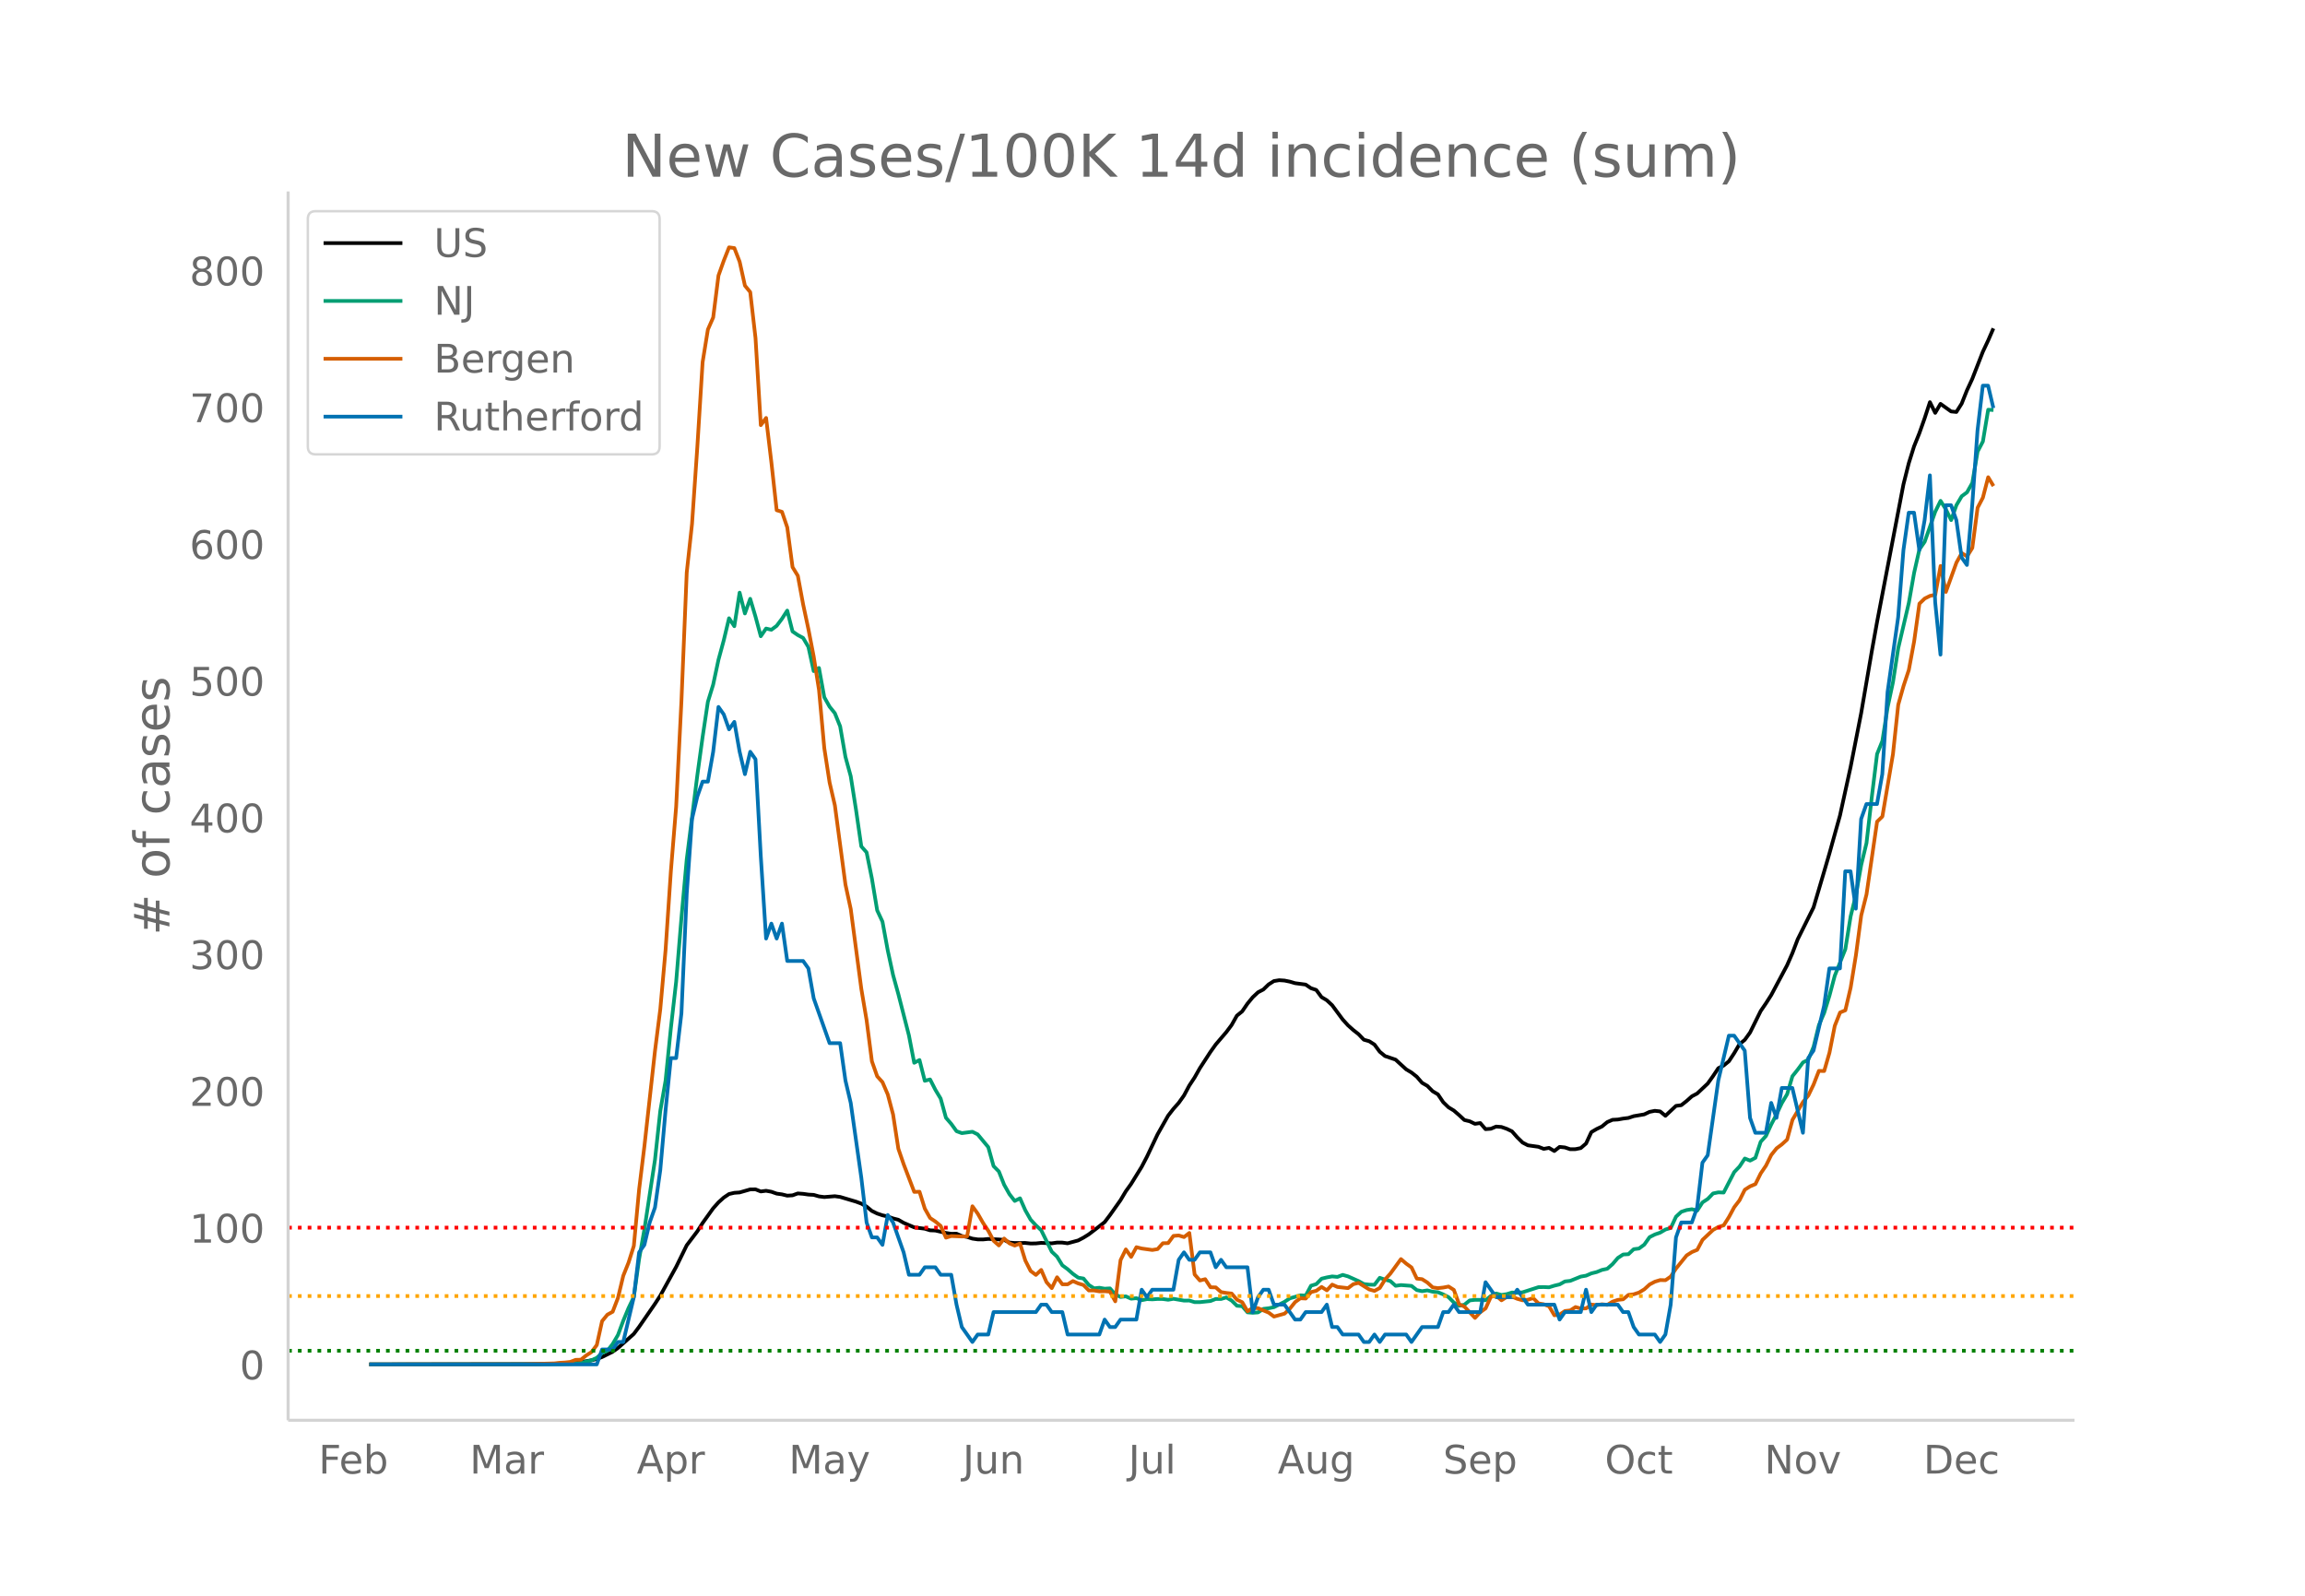 <svg height="864" viewBox="0 0 936 648" width="1248" xmlns="http://www.w3.org/2000/svg" xmlns:xlink="http://www.w3.org/1999/xlink"><defs><style>*{stroke-linecap:butt;stroke-linejoin:round}</style></defs><g id="figure_1"><path d="M0 648h936V0H0z" fill="#fff" id="patch_1"/><g id="axes_1"><path d="M117 576.72h725.4V77.76H117z" fill="none" id="patch_2"/><path clip-path="url(#pdd024587b2)" d="M149.973 554.04l68.738-.107 8.592-.24 6.444-.45 4.296-.502 2.148-.372 2.148-.546 2.148-.78 4.297-2.143 2.148-1.516 6.444-5.727 2.148-2.875 6.444-9.335 2.148-3.318 6.444-11.68 4.296-8.763 4.296-5.663 2.149-3.376 4.296-5.986 2.148-2.41 2.148-1.946 2.148-1.448 2.148-.495 2.148-.151 4.296-1.231 2.148-.024 2.148.855 2.148-.274 2.148.39 2.148.759 2.148.301 2.149.528 2.148-.133 2.148-.769 2.148.16 2.148.305 2.148.12 2.148.614 2.148.271 4.296-.343 2.148.295 6.444 1.911 2.148.803 2.148 1.203 2.148 1.772 2.149 1.044 2.148.727 2.148.476 2.148.778 2.148.55 2.148 1.25 4.296 1.833 4.296.556 2.148.657 2.148.082 4.296.982 2.148.343 2.148-.04 2.148.945 2.149.375 2.148.686 2.148.31 2.148.025 2.148-.21 4.296.205 2.148.187 2.148 1.076 2.148.187 4.296-.026 2.148.22 2.148-.029 2.148-.222 4.297.182 2.148-.306 2.148.01 2.148.29 4.296-1.162 2.148-1.135 2.148-1.335 4.296-3.286 2.148-1.683 2.148-2.832 4.296-6.072 2.148-3.601 2.148-2.986 4.297-6.955 2.148-4.122 4.296-9.054 4.296-7.6 2.148-2.762 2.148-2.422 2.148-3.02 2.148-4.015 2.148-3.262 2.148-3.797 4.296-6.61 2.148-3.019 4.297-5.028 2.148-2.866 2.148-3.812 2.148-1.74 2.148-3.138 2.148-2.612 2.148-2.01 2.148-1.119 2.148-2.075 2.148-1.359 2.148-.347 2.148.144 2.148.438 2.148.634 4.296.562 2.148 1.47 2.149.707 2.148 2.91 2.148 1.284 2.148 1.998 4.296 5.804 2.148 2.372 2.148 1.91 2.148 1.687 2.148 2.246 2.148.601 2.148 1.361 2.148 2.908 2.148 1.766 4.296 1.459 4.297 3.935 2.148 1.283 2.148 1.705 2.148 2.477 2.148 1.246 2.148 2.17 2.148 1.268 2.148 3.188 2.148 2.076 2.148 1.303 2.148 1.856 2.148 2.004 2.148.514 2.148 1.039 2.148-.326 2.148 2.48 2.149-.151 2.148-.9 2.148.166 2.148.745 2.148 1.033 2.148 2.445 2.148 2.107 2.148 1.119 4.296.599 2.148.841 2.148-.397 2.148 1.271 2.148-1.674 2.148.225 2.148.721 2.149-.027 2.148-.437 2.148-1.86 2.148-4.625 2.148-1.26 2.148-1.023 2.148-1.777 2.148-.938 2.148-.114 2.148-.383 2.148-.26 2.148-.716 4.296-.731 2.148-1.02 2.148-.42 2.148.233 2.149 1.787 4.296-4.033 2.148-.273 2.148-1.693 2.148-1.909 2.148-1.144 4.296-4.047 2.148-3.01 2.148-3.213 2.148-1.082 2.148-1.742 2.148-3.274 2.148-3.66 2.148-1.754 2.148-2.984 4.297-8.697 2.148-3.15 2.148-3.364 6.444-12.09 2.148-4.904 2.148-5.627 6.444-12.963 4.296-14.542 2.148-7.347 4.297-15.452 4.296-19.629 4.296-21.885 4.296-25.012 2.148-11.941 10.74-56.001 2.148-8.543 2.148-6.86 2.148-5.334 2.148-6.062 2.149-6.567 2.148 4.345 2.148-3.656 4.296 3.08 2.148.217 2.148-3.387 2.148-5.384 2.148-4.63 4.296-11.031 2.148-4.562 2.148-4.946h0" fill="none" stroke="#000" stroke-linecap="round" stroke-width="1.5" id="line2d_1"/><path clip-path="url(#pdd024587b2)" d="M149.973 554.04l75.182-.094 8.592-.219 2.148-.3 4.296-1.056 2.148-1 2.148-1.964 2.148-.925 2.149-2.713 2.148-3.657 2.148-5.783 2.148-5.17 2.148-4.49 2.148-15.429 2.148-12.06 4.296-28.213 2.148-19.818 2.148-12.323 2.148-21.25 2.148-18.88 2.148-25.988L278.856 349l4.296-34.066 2.149-15.598 2.148-14.342 2.148-6.977 2.148-10.077 2.148-7.903 2.148-8.983 2.148 3.226 2.148-13.63 2.148 8.46 2.148-5.952 2.148 7.22 2.148 7.978 2.148-3.126 2.148.5 2.148-1.594 2.148-2.857 2.149-3.339 2.148 8.465 2.148 1.476 2.148 1.15 2.148 3.65 2.148 9.829 2.148-1.263 2.148 11.872 2.148 3.826 2.148 2.663 2.148 5.34 2.148 12.378 2.148 7.858 2.148 13.635 2.148 14.873 2.148 2.426 2.148 10.603 2.149 12.929 2.148 4.607 2.148 11.69 2.148 9.947 2.148 7.778 4.296 16.754 2.148 11.141 2.148-1.125 2.148 8.44 2.148-.557 2.148 4.201 2.148 3.576 2.148 7.79 2.148 2.482 2.148 2.97 2.148.787 4.297-.562 2.148 1.075 4.296 5.176 2.148 7.703 2.148 2.169 2.148 5.395 2.148 3.82 2.148 2.757 2.148-1.075 2.148 4.87 2.148 3.782 2.148 2.332 2.148 1.963 4.297 8.74 2.148 2.02 2.148 3.507 2.148 1.569 2.148 1.9 2.148 1.538 2.148.363 2.148 2.607 2.148 1.369 2.148-.231 2.148.375 2.148-.125 2.148 2.45 2.148 1.038 2.148-.25 2.148.95 2.148-.206 2.149.825 2.148-.45 2.148.1 2.148-.15 2.148.019 2.148.294 2.148-.382 4.296.726 2.148-.02 2.148.645h2.148l4.296-.45 2.148-.838 2.148.013 2.149-.638 2.148 1.281 2.148 2.101 2.148.175 2.148 2.5 2.148.182 2.148-.162 2.148-1.426 2.148-.256 2.148-.438 4.296-2.175 2.148-1.407 4.296-1.238 2.148.119 2.148-4.001 2.149-.663 2.148-2.2 2.148-.526 2.148-.394 2.148.2 2.148-.825 2.148.613 4.296 1.913 2.148 1.194 2.148.244 2.148.05 2.148-2.826 2.148.75 2.148.57 2.148 1.925 2.149-.3 4.296.331 2.148 1.713 2.148.438 2.148-.32 2.148.538 2.148.207 2.148.887 2.148 1.113 2.148 2.182 2.148 1.326 2.148-.444 2.148-1.738 2.148-.232 2.148.007 2.148.15 2.149-1.738 2.148-.994 2.148.587 2.148-.331 2.148-.669 2.148.156 2.148-.237 6.444-2.082 2.148-.038 2.148.094 2.148-.663 2.148-.518 2.148-1.194 2.148-.238 4.297-1.738 2.148-.375 2.148-.932 2.148-.531 2.148-.875 2.148-.463 2.148-1.882 2.148-2.507 2.148-1.406 2.148-.125 2.148-2.026 2.148-.281 2.148-1.582 2.148-3.038 2.148-1.082 2.148-.744 2.149-1.269 2.148-.625 2.148-4.589 2.148-1.982 2.148-.712 2.148-.332 2.148.563 2.148-3.326 2.148-1.413 2.148-2.232 2.148-.437 2.148.08 4.296-8.314 2.148-2.244 2.148-3.264 2.148.85 2.149-1.125 2.148-6.533 2.148-2.363 2.148-4.67 2.148-4.12 2.148-4.551 2.148-3.62 2.148-7.29 2.148-2.682 2.148-2.926 2.148-1.1 2.148-5.251 2.148-8.765 2.148-5.002 2.148-6.977 2.148-8.083 4.297-10.79 2.148-13.317 2.148-8.746 2.148-12.135 2.148-8.884 2.148-18.692 2.148-17.474 2.148-5.32 2.148-13.742 2.148-10.071 2.148-13.88 4.296-18.33 2.148-12.222 2.148-9.521 2.148-3.113 4.297-12.248 2.148-4.363 2.148 3.444 2.148 4.37 2.148-6.07 2.148-3.626 2.148-1.582 2.148-3.82 2.148-12.734 2.148-4.095 2.148-12.891 2.148.112h0" fill="none" stroke="#009e73" stroke-linecap="round" stroke-width="1.5" id="line2d_2"/><path clip-path="url(#pdd024587b2)" d="M149.973 554.04l62.293-.06 12.889-.357 2.148-.238 2.148-.12 2.148-.238 2.148-.834 2.148-.06 2.148-1.727 2.148-1.37 2.148-2.859 2.148-9.71 2.148-2.62 2.149-1.191 2.148-5.6 2.148-8.994 2.148-5.361 2.148-6.79 2.148-22.934 2.148-17.572 4.296-38.659 2.148-16.917 2.148-24.065 2.148-31.927 2.148-26.27 2.148-43.007 2.148-52.06 2.148-19.777 2.148-31.153 2.149-34.49 2.148-13.283 2.148-4.884 2.148-17.036 2.148-6.016 2.148-5.421 2.148.298 2.148 5.54 2.148 9.709 2.148 2.62 2.148 18.645 2.148 35.383 2.148-2.919 2.148 18.049 2.148 19.418 2.148.656 2.149 6.314 2.148 16.142 2.148 3.515 2.148 11.615 2.148 10.067 2.148 11.139 2.148 13.522 2.148 23.648 2.148 13.938 2.148 9.293 4.296 32.166 2.148 9.947 4.296 32.404 2.148 12.748 2.148 16.678 2.149 6.076 2.148 2.383 2.148 5.003 2.148 8.101 2.148 13.939 2.148 6.255 4.296 11.258 2.148-.06 2.148 6.85 2.148 3.812 2.148 1.43 2.148 1.787 2.148 4.765 2.148-.655 4.296.179 2.149-.06 2.148-12.21 2.148 2.977 2.148 3.753 2.148 3.217 2.148 4.05 2.148 1.906 2.148-2.8 2.148 1.967 2.148.893 2.148-.834 2.148 6.91 2.148 4.229 2.148 1.608 2.148-2.025 2.148 4.944 2.149 2.442 2.148-4.408 2.148 2.86h2.148l2.148-1.31 2.148.952 2.148.655 2.148 2.204h2.148l2.148.358 2.148-.06 2.148.179 2.148 3.931 2.148-16.738 2.148-4.348 2.148 3.038 2.148-3.932 2.149.536 4.296.596 2.148-.357 2.148-2.383 2.148-.06 2.148-2.918 2.148-.18 2.148.656 2.148-1.668 2.148 16.858 2.148 2.442 2.148-.536 2.148 3.276 2.148.06 2.148 1.906 2.149.357 2.148.238 2.148 2.502 2.148 1.013 2.148 3.693 2.148-1.43 2.148.179 4.296 1.787 2.148 1.608 4.296-1.191 2.148-2.025 2.148-2.68 2.148-1.55 2.148.12 2.148-2.621 2.149-.536 2.148-1.55 2.148 1.37 2.148-2.322 2.148.953 4.296.476 2.148-1.608 2.148-.536 4.296 2.68 2.148.596 2.148-1.191 2.148-3.455 2.148-2.383 4.297-5.897 2.148 1.847 2.148 1.548 2.148 4.528 2.148.238 2.148 1.37 2.148 1.966 2.148.297 2.148-.238 2.148-.417 2.148 1.37 2.148 5.838 2.148.953 4.296 4.586 2.148-2.323 2.148-1.548 2.149-4.706 2.148-.417 2.148 1.846 2.148-1.37 2.148-.119 2.148.894 2.148.595 2.148-.238 2.148-.655 2.148 2.144 2.148.358 2.148.834 2.148 3.633 2.148-.298 2.148-1.43 2.148-.238 2.149-1.37 2.148.596 2.148-.06 2.148-1.548 2.148.238 2.148-.357 2.148.238 2.148-1.31 2.148-.715 2.148-.239 2.148-1.787 2.148-.238 2.148-.715 2.148-1.31 2.148-1.966 2.148-1.132 2.148-.655 2.149.06 2.148-1.49 2.148-3.276 4.296-5.301 2.148-1.37 2.148-.894 2.148-4.05 4.296-4.05 2.148-1.192 2.148-.655 2.148-3.395 2.148-3.991 2.148-2.8 2.148-4.289 2.148-1.37 2.149-.893 2.148-4.349 2.148-3.157 2.148-4.348 2.148-2.68 2.148-1.609 2.148-1.966 2.148-7.982 4.296-7.267 2.148-2.62 2.148-4.468 2.148-5.54 2.148.06 2.148-7.446 2.148-10.9 2.149-5.421 2.148-.894 2.148-9.173 2.148-13.224 2.148-16.142 2.148-8.519 4.296-29.545 2.148-2.084 4.296-25.316 2.148-20.074 2.148-7.625 2.148-6.492 2.148-11.556 2.148-15.369 2.148-2.084 2.149-1.073 2.148-.476 2.148-11.675 2.148 10.543 4.296-11.913 2.148-3.872 2.148 1.37 2.148-3.455 2.148-16.321 2.148-4.11 2.148-8.28 2.148 3.574h0" fill="none" stroke="#d55e00" stroke-linecap="round" stroke-width="1.5" id="line2d_3"/><path clip-path="url(#pdd024587b2)" d="M149.973 554.04h92.366l2.148-6.068h4.297l2.148-3.033h2.148l4.296-18.203 2.148-18.203 2.148-3.034 2.148-9.102 2.148-6.067 2.148-15.17 2.148-24.27 2.148-21.237h2.148l2.148-18.203 2.148-48.541 2.148-30.338 2.148-9.102 2.149-6.068h2.148l2.148-12.135 2.148-18.203 2.148 3.034 2.148 6.068 2.148-3.034 2.148 12.135 2.148 9.102 2.148-9.102 2.148 3.034 2.148 39.44 2.148 33.372 2.148-6.068 2.148 6.068 2.148-6.068 2.149 15.17h6.444l2.148 3.033 2.148 12.135 6.444 18.203h4.296l2.148 15.17 2.148 9.101 4.296 30.338 2.148 18.203 2.148 6.068h2.149l2.148 3.034 2.148-12.136 2.148 3.034 4.296 12.136 2.148 9.101h4.296l2.148-3.034h4.296l2.148 3.034h4.296l2.148 12.135 2.148 9.102 4.297 6.068 2.148-3.034h4.296l2.148-9.102h17.184l2.148-3.034h2.148l2.149 3.034h4.296l2.148 9.102h12.888l2.148-6.068 2.148 3.034h2.148l2.148-3.034h6.444l2.149-12.135 2.148 3.034 2.148-3.034h8.592l2.148-12.136 2.148-3.033 2.148 3.033h2.148l2.148-3.033h4.296l2.148 6.067 2.148-3.034 2.149 3.034h8.592l2.148 18.203 2.148-6.067 2.148-3.034h2.148l2.148 6.067h4.296l4.296 6.068h2.148l2.148-3.034h6.445l2.148-3.034 2.148 9.102h2.148l2.148 3.034h6.444l2.148 3.034h2.148l2.148-3.034 2.148 3.034 2.148-3.034h8.593l2.148 3.034 4.296-6.068h6.444l2.148-6.068h2.148l2.148-3.034 2.148 3.034h8.592l2.148-12.135 4.297 6.068h6.444l2.148-3.034 4.296 6.067h10.74l2.148 6.068 2.148-3.034h6.445l2.148-9.101 2.148 9.101 2.148-3.034h8.592l2.148 3.034h2.148l2.148 6.068 2.148 3.034h6.444l2.148 3.034 2.149-3.034 2.148-12.136 2.148-27.304 2.148-6.068h4.296l2.148-6.067 2.148-18.203 2.148-3.034 4.296-30.338 4.296-18.203h2.148l4.296 6.067 2.148 27.305 2.149 6.067h4.296l2.148-12.135 2.148 6.068 2.148-12.136h4.296l4.296 18.203 2.148-30.338 2.148-3.034 4.296-18.203 2.148-15.169h4.297l2.148-39.44h2.148l2.148 15.17 2.148-36.406 2.148-6.068h4.296l2.148-12.135 2.148-33.372 4.296-30.339 2.148-27.304 2.148-15.17h2.148l2.148 15.17 2.148-12.136 2.149-18.202 2.148 51.575 2.148 21.236 2.148-60.676h2.148l2.148 6.067 2.148 15.17 2.148 3.033 2.148-24.27 2.148-30.338 2.148-18.203h2.148l2.148 9.101h0" fill="none" stroke="#0072b2" stroke-linecap="round" stroke-width="1.5" id="line2d_4"/><path clip-path="url(#pdd024587b2)" d="M117 548.487h725.4" fill="none" stroke="green" stroke-dasharray="1.5,2.475" stroke-width="1.5" id="line2d_5"/><path clip-path="url(#pdd024587b2)" d="M117 526.276h725.4" fill="none" stroke="orange" stroke-dasharray="1.5,2.475" stroke-width="1.5" id="line2d_6"/><path clip-path="url(#pdd024587b2)" d="M117 498.512h725.4" fill="none" stroke="red" stroke-dasharray="1.5,2.475" stroke-width="1.5" id="line2d_7"/><path d="M117 576.72V77.76" fill="none" stroke="#d3d3d3" stroke-linecap="square" stroke-width="1.25" id="patch_3"/><path d="M117 576.72h725.4" fill="none" stroke="#d3d3d3" stroke-linecap="square" stroke-width="1.25" id="patch_4"/><g id="matplotlib.axis_1"><g id="xtick_1"><g transform="matrix(.16 0 0 -.16 129.366 598.378)" fill="#696969" id="text_1"><defs><path d="M9.813 72.906h41.89v-8.312H19.672V43.109h28.906v-8.297H19.672V0h-9.86z" id="DejaVuSans-70"/><path d="M56.203 29.594v-4.39H14.891q.593-9.282 5.593-14.142 5-4.859 13.938-4.859 5.172 0 10.031 1.266 4.86 1.265 9.656 3.812v-8.5Q49.266.734 44.187-.344 39.11-1.422 33.892-1.422q-13.094 0-20.735 7.61-7.64 7.625-7.64 20.625 0 13.421 7.25 21.296Q20.016 56 32.328 56q11.031 0 17.453-7.11 6.422-7.093 6.422-19.296zm-8.984 2.64q-.094 7.36-4.125 11.75-4.032 4.407-10.672 4.407-7.516 0-12.031-4.25-4.516-4.25-5.203-11.97z" id="DejaVuSans-101"/><path d="M48.688 27.297q0 9.906-4.079 15.547-4.078 5.64-11.203 5.64-7.14 0-11.218-5.64-4.079-5.64-4.079-15.547 0-9.906 4.078-15.547 4.079-5.64 11.22-5.64 7.124 0 11.202 5.64t4.078 15.547zM18.108 46.39q2.844 4.875 7.157 7.234Q29.594 56 35.594 56q9.968 0 16.187-7.906 6.235-7.907 6.235-20.797T51.78 6.484q-6.218-7.906-16.187-7.906-6 0-10.328 2.375-4.313 2.375-7.157 7.25V0H9.08v75.984h9.03z" id="DejaVuSans-98"/></defs><use xlink:href="#DejaVuSans-70"/><use x="52.02" xlink:href="#DejaVuSans-101"/><use x="113.543" xlink:href="#DejaVuSans-98"/></g></g><g id="xtick_2"><g transform="matrix(.16 0 0 -.16 190.729 598.378)" fill="#696969" id="text_2"><defs><path d="M9.813 72.906h14.703l18.593-49.61 18.703 49.61h14.704V0H66.89v64.016l-18.797-50h-9.907l-18.796 50V0H9.813z" id="DejaVuSans-77"/><path d="M34.281 27.484q-10.89 0-15.093-2.484-4.204-2.484-4.204-8.5 0-4.781 3.157-7.594 3.156-2.797 8.562-2.797 7.485 0 12 5.297 4.516 5.297 4.516 14.078v2zm17.922 3.72V0H43.22v8.297Q40.14 3.328 35.547.953q-4.594-2.375-11.234-2.375-8.391 0-13.36 4.719Q6 8.016 6 15.922q0 9.219 6.172 13.906 6.187 4.688 18.437 4.688h12.61v.89q0 6.203-4.078 9.594-4.078 3.39-11.453 3.39-4.688 0-9.141-1.124-4.438-1.125-8.531-3.375v8.312q4.921 1.906 9.562 2.844 4.64.953 9.031.953 11.875 0 17.735-6.156 5.86-6.14 5.86-18.64z" id="DejaVuSans-97"/><path d="M41.11 46.297q-1.516.875-3.297 1.281Q36.03 48 33.89 48q-7.625 0-11.703-4.953-4.079-4.953-4.079-14.234V0H9.08v54.688h9.03v-8.5q2.844 4.984 7.375 7.39Q30.031 56 36.531 56q.922 0 2.047-.125 1.125-.11 2.484-.36z" id="DejaVuSans-114"/></defs><use xlink:href="#DejaVuSans-77"/><use x="86.279" xlink:href="#DejaVuSans-97"/><use x="147.559" xlink:href="#DejaVuSans-114"/></g></g><g id="xtick_3"><g transform="matrix(.16 0 0 -.16 258.572 598.378)" fill="#696969" id="text_3"><defs><path d="M34.188 63.188L20.797 26.906h26.812zm-5.579 9.718h11.188L67.578 0h-10.25l-6.64 18.703h-32.86L11.188 0H.78z" id="DejaVuSans-65"/><path d="M18.11 8.203v-29H9.077v75.484h9.031v-8.296q2.844 4.875 7.157 7.234Q29.594 56 35.594 56q9.968 0 16.187-7.906 6.235-7.907 6.235-20.797T51.78 6.484q-6.218-7.906-16.187-7.906-6 0-10.328 2.375-4.313 2.375-7.157 7.25zm30.578 19.094q0 9.906-4.079 15.547-4.078 5.64-11.203 5.64-7.14 0-11.218-5.64-4.079-5.64-4.079-15.547 0-9.906 4.078-15.547 4.079-5.64 11.22-5.64 7.124 0 11.202 5.64t4.078 15.547z" id="DejaVuSans-112"/></defs><use xlink:href="#DejaVuSans-65"/><use x="68.408" xlink:href="#DejaVuSans-112"/><use x="131.885" xlink:href="#DejaVuSans-114"/></g></g><g id="xtick_4"><g transform="matrix(.16 0 0 -.16 320.314 598.378)" fill="#696969" id="text_4"><defs><path d="M32.172-5.078q-3.797-9.766-7.422-12.735-3.61-2.984-9.656-2.984H7.906v7.516h5.282q3.703 0 5.75 1.765Q21-9.766 23.483-3.219l1.61 4.094-22.11 53.813H12.5l17.094-42.766 17.093 42.766h9.516z" id="DejaVuSans-121"/></defs><use xlink:href="#DejaVuSans-77"/><use x="86.279" xlink:href="#DejaVuSans-97"/><use x="147.559" xlink:href="#DejaVuSans-121"/></g></g><g id="xtick_5"><g transform="matrix(.16 0 0 -.16 390.944 598.378)" fill="#696969" id="text_5"><defs><path d="M9.813 72.906h9.859V5.078q0-13.187-5-19.14-5-5.954-16.094-5.954h-3.75v8.297h3.078q6.531 0 9.219 3.672Q9.813-4.39 9.813 5.078z" id="DejaVuSans-74"/><path d="M8.5 21.578v33.11h8.984V21.922q0-7.766 3.016-11.656 3.031-3.875 9.094-3.875 7.265 0 11.484 4.64 4.234 4.64 4.234 12.656v31h8.985V0h-8.984v8.406Q42.047 3.422 37.718 1q-4.313-2.422-10.032-2.422-9.421 0-14.312 5.86Q8.5 10.296 8.5 21.578zM31.11 56z" id="DejaVuSans-117"/><path d="M54.89 33.016V0h-8.984v32.719q0 7.765-3.031 11.61-3.031 3.858-9.078 3.858-7.281 0-11.484-4.64-4.204-4.625-4.204-12.64V0H9.08v54.688h9.03v-8.5q3.235 4.937 7.594 7.374Q30.078 56 35.797 56q9.422 0 14.25-5.828 4.844-5.828 4.844-17.156z" id="DejaVuSans-110"/></defs><use xlink:href="#DejaVuSans-74"/><use x="29.492" xlink:href="#DejaVuSans-117"/><use x="92.871" xlink:href="#DejaVuSans-110"/></g></g><g id="xtick_6"><g transform="matrix(.16 0 0 -.16 458.233 598.378)" fill="#696969" id="text_6"><defs><path d="M9.422 75.984h8.984V0H9.422z" id="DejaVuSans-108"/></defs><use xlink:href="#DejaVuSans-74"/><use x="29.492" xlink:href="#DejaVuSans-117"/><use x="92.871" xlink:href="#DejaVuSans-108"/></g></g><g id="xtick_7"><g transform="matrix(.16 0 0 -.16 518.854 598.378)" fill="#696969" id="text_7"><defs><path d="M45.406 27.984q0 9.766-4.031 15.125-4.016 5.375-11.297 5.375-7.219 0-11.25-5.375-4.031-5.359-4.031-15.125 0-9.718 4.031-15.093t11.25-5.375q7.281 0 11.297 5.375 4.031 5.375 4.031 15.093zm8.985-21.203q0-13.953-6.203-20.765Q42-20.797 29.203-20.797q-4.734 0-8.937.703-4.203.703-8.157 2.172v8.735q3.954-2.141 7.813-3.157 3.86-1.031 7.86-1.031 8.843 0 13.234 4.61 4.39 4.609 4.39 13.937v4.453q-2.781-4.844-7.125-7.234Q33.938 0 27.875 0 17.828 0 11.672 7.656q-6.156 7.672-6.156 20.328 0 12.688 6.156 20.344Q17.828 56 27.875 56q6.063 0 10.406-2.39 4.344-2.391 7.125-7.22v8.297h8.985z" id="DejaVuSans-103"/></defs><use xlink:href="#DejaVuSans-65"/><use x="68.408" xlink:href="#DejaVuSans-117"/><use x="131.787" xlink:href="#DejaVuSans-103"/></g></g><g id="xtick_8"><g transform="matrix(.16 0 0 -.16 585.985 598.378)" fill="#696969" id="text_8"><defs><path d="M53.516 70.516V60.89q-5.61 2.687-10.594 4-4.984 1.328-9.625 1.328-8.047 0-12.422-3.125t-4.375-8.89q0-4.845 2.906-7.313 2.907-2.453 11.016-3.97l5.953-1.218q11.031-2.11 16.281-7.406 5.25-5.297 5.25-14.172 0-10.61-7.11-16.078-7.093-5.469-20.812-5.469-5.172 0-11.015 1.172Q13.14.922 6.89 3.219v10.156q6-3.36 11.765-5.078 5.766-1.703 11.328-1.703 8.438 0 13.032 3.312 4.593 3.328 4.593 9.485 0 5.359-3.297 8.39-3.296 3.032-10.812 4.547L27.484 33.5q-11.03 2.188-15.968 6.875-4.922 4.688-4.922 13.047 0 9.672 6.812 15.234 6.813 5.563 18.766 5.563 5.14 0 10.453-.938 5.328-.922 10.89-2.765z" id="DejaVuSans-83"/></defs><use xlink:href="#DejaVuSans-83"/><use x="63.477" xlink:href="#DejaVuSans-101"/><use x="125" xlink:href="#DejaVuSans-112"/></g></g><g id="xtick_9"><g transform="matrix(.16 0 0 -.16 651.675 598.378)" fill="#696969" id="text_9"><defs><path d="M39.406 66.219q-10.75 0-17.078-8.016-6.312-8-6.312-21.828 0-13.766 6.312-21.781 6.328-8 17.078-8 10.735 0 17.016 8 6.281 8.015 6.281 21.781 0 13.828-6.281 21.828-6.281 8.016-17.016 8.016zm0 8q15.328 0 24.5-10.281 9.188-10.282 9.188-27.563 0-17.234-9.188-27.516-9.172-10.28-24.5-10.28-15.375 0-24.593 10.25-9.204 10.265-9.204 27.546t9.204 27.563q9.218 10.28 24.593 10.28z" id="DejaVuSans-79"/><path d="M48.781 52.594v-8.407q-3.812 2.11-7.64 3.157-3.828 1.047-7.735 1.047-8.75 0-13.593-5.547-4.829-5.532-4.829-15.547 0-10.016 4.829-15.563 4.843-5.53 13.593-5.53 3.907 0 7.735 1.046 3.828 1.047 7.64 3.156V2.094Q45.016.344 40.984-.531q-4.015-.89-8.562-.89-12.36 0-19.64 7.765-7.266 7.765-7.266 20.953 0 13.375 7.343 21.031Q20.22 56 33.016 56q4.14 0 8.093-.86 3.953-.843 7.672-2.546z" id="DejaVuSans-99"/><path d="M18.313 70.219V54.688h18.5v-6.985h-18.5V18.016q0-6.688 1.828-8.594 1.828-1.906 7.453-1.906h9.218V0h-9.218q-10.407 0-14.36 3.875-3.953 3.89-3.953 14.14v29.688H2.687v6.984h6.594V70.22z" id="DejaVuSans-116"/></defs><use xlink:href="#DejaVuSans-79"/><use x="78.711" xlink:href="#DejaVuSans-99"/><use x="133.691" xlink:href="#DejaVuSans-116"/></g></g><g id="xtick_10"><g transform="matrix(.16 0 0 -.16 716.482 598.378)" fill="#696969" id="text_10"><defs><path d="M9.813 72.906h13.28l32.329-60.984v60.984h9.562V0h-13.28L19.39 60.984V0H9.813z" id="DejaVuSans-78"/><path d="M30.61 48.39q-7.22 0-11.422-5.64-4.204-5.64-4.204-15.453 0-9.813 4.172-15.453 4.188-5.64 11.453-5.64 7.188 0 11.375 5.655 4.203 5.672 4.203 15.438 0 9.719-4.203 15.406-4.187 5.688-11.375 5.688zm0 7.61q11.718 0 18.406-7.625 6.703-7.61 6.703-21.078 0-13.422-6.703-21.078-6.688-7.64-18.407-7.64-11.765 0-18.437 7.64-6.656 7.656-6.656 21.078 0 13.469 6.656 21.078Q18.844 56 30.609 56z" id="DejaVuSans-111"/><path d="M2.984 54.688H12.5L29.594 8.797l17.093 45.89h9.516L35.687 0H23.485z" id="DejaVuSans-118"/></defs><use xlink:href="#DejaVuSans-78"/><use x="74.805" xlink:href="#DejaVuSans-111"/><use x="135.986" xlink:href="#DejaVuSans-118"/></g></g><g id="xtick_11"><g transform="matrix(.16 0 0 -.16 781.058 598.378)" fill="#696969" id="text_11"><defs><path d="M19.672 64.797V8.109h11.922q15.093 0 22.093 6.829 7 6.843 7 21.593 0 14.64-7 21.453-7 6.813-22.093 6.813zm-9.86 8.11h20.266q21.188 0 31.094-8.813 9.922-8.813 9.922-27.563 0-18.86-9.969-27.703Q51.172 0 30.078 0H9.813z" id="DejaVuSans-68"/></defs><use xlink:href="#DejaVuSans-68"/><use x="77.002" xlink:href="#DejaVuSans-101"/><use x="138.525" xlink:href="#DejaVuSans-99"/></g></g></g><g id="matplotlib.axis_2"><g id="ytick_1"><g transform="matrix(.16 0 0 -.16 97.32 560.119)" fill="#696969" id="text_12"><defs><path d="M31.781 66.406q-7.61 0-11.453-7.5Q16.5 51.422 16.5 36.375q0-14.984 3.828-22.484 3.844-7.5 11.453-7.5 7.672 0 11.5 7.5 3.844 7.5 3.844 22.484 0 15.047-3.844 22.531-3.828 7.5-11.5 7.5zm0 7.813q12.266 0 18.735-9.703 6.468-9.688 6.468-28.141 0-18.406-6.468-28.11-6.47-9.687-18.735-9.687-12.25 0-18.718 9.688-6.47 9.703-6.47 28.109 0 18.453 6.47 28.14Q19.53 74.22 31.78 74.22z" id="DejaVuSans-48"/></defs><use xlink:href="#DejaVuSans-48"/></g></g><g id="ytick_2"><g transform="matrix(.16 0 0 -.16 76.96 504.59)" fill="#696969" id="text_13"><defs><path d="M12.406 8.297h16.11v55.625l-17.532-3.516v8.985l17.438 3.515h9.86V8.296H54.39V0H12.406z" id="DejaVuSans-49"/></defs><use xlink:href="#DejaVuSans-49"/><use x="63.623" xlink:href="#DejaVuSans-48"/><use x="127.246" xlink:href="#DejaVuSans-48"/></g></g><g id="ytick_3"><g transform="matrix(.16 0 0 -.16 76.96 449.062)" fill="#696969" id="text_14"><defs><path d="M19.188 8.297h34.421V0H7.33v8.297q5.609 5.812 15.296 15.594 9.703 9.797 12.188 12.64 4.734 5.313 6.609 9 1.89 3.688 1.89 7.25 0 5.813-4.078 9.469-4.078 3.672-10.625 3.672-4.64 0-9.797-1.61-5.14-1.609-11-4.89v9.969Q13.767 71.78 18.938 73q5.188 1.219 9.485 1.219 11.328 0 18.062-5.672 6.735-5.656 6.735-15.125 0-4.5-1.688-8.531-1.672-4.016-6.125-9.485-1.218-1.422-7.765-8.187-6.532-6.766-18.453-18.922z" id="DejaVuSans-50"/></defs><use xlink:href="#DejaVuSans-50"/><use x="63.623" xlink:href="#DejaVuSans-48"/><use x="127.246" xlink:href="#DejaVuSans-48"/></g></g><g id="ytick_4"><g transform="matrix(.16 0 0 -.16 76.96 393.534)" fill="#696969" id="text_15"><defs><path d="M40.578 39.313Q47.656 37.797 51.625 33q3.984-4.781 3.984-11.813 0-10.78-7.422-16.703-7.421-5.906-21.093-5.906-4.578 0-9.438.906-4.86.907-10.031 2.72v9.515q4.094-2.39 8.969-3.61 4.89-1.218 10.218-1.218 9.266 0 14.125 3.656 4.86 3.656 4.86 10.64 0 6.454-4.516 10.079-4.515 3.64-12.562 3.64h-8.5v8.11h8.89q7.266 0 11.125 2.906 3.86 2.906 3.86 8.375 0 5.61-3.985 8.61-3.968 3.015-11.39 3.015-4.063 0-8.703-.89-4.641-.876-10.203-2.72v8.782q5.624 1.562 10.53 2.344 4.907.78 9.25.78 11.235 0 17.766-5.109 6.547-5.093 6.547-13.78 0-6.063-3.468-10.235-3.47-4.172-9.86-5.782z" id="DejaVuSans-51"/></defs><use xlink:href="#DejaVuSans-51"/><use x="63.623" xlink:href="#DejaVuSans-48"/><use x="127.246" xlink:href="#DejaVuSans-48"/></g></g><g id="ytick_5"><g transform="matrix(.16 0 0 -.16 76.96 338.006)" fill="#696969" id="text_16"><defs><path d="M37.797 64.313L12.89 25.39h24.906zm-2.594 8.593H47.61V25.391h10.407v-8.203H47.609V0h-9.812v17.188H4.89v9.515z" id="DejaVuSans-52"/></defs><use xlink:href="#DejaVuSans-52"/><use x="63.623" xlink:href="#DejaVuSans-48"/><use x="127.246" xlink:href="#DejaVuSans-48"/></g></g><g id="ytick_6"><g transform="matrix(.16 0 0 -.16 76.96 282.478)" fill="#696969" id="text_17"><defs><path d="M10.797 72.906h38.719v-8.312H19.828v-17.86q2.14.735 4.281 1.094 2.157.36 4.313.36 12.203 0 19.328-6.688 7.14-6.688 7.14-18.11 0-11.765-7.328-18.296-7.328-6.516-20.656-6.516-4.593 0-9.36.781-4.75.782-9.827 2.344v9.922q4.39-2.39 9.078-3.563 4.687-1.171 9.906-1.171 8.453 0 13.375 4.437 4.938 4.438 4.938 12.063 0 7.609-4.938 12.047-4.922 4.453-13.375 4.453-3.953 0-7.89-.875-3.922-.875-8.016-2.735z" id="DejaVuSans-53"/></defs><use xlink:href="#DejaVuSans-53"/><use x="63.623" xlink:href="#DejaVuSans-48"/><use x="127.246" xlink:href="#DejaVuSans-48"/></g></g><g id="ytick_7"><g transform="matrix(.16 0 0 -.16 76.96 226.95)" fill="#696969" id="text_18"><defs><path d="M33.016 40.375q-6.641 0-10.532-4.547-3.875-4.531-3.875-12.437 0-7.86 3.875-12.438 3.891-4.562 10.532-4.562 6.64 0 10.515 4.562 3.875 4.578 3.875 12.438 0 7.906-3.875 12.437-3.875 4.547-10.515 4.547zm19.578 30.922v-8.984q-3.719 1.75-7.5 2.671-3.782.938-7.5.938-9.766 0-14.922-6.594-5.14-6.594-5.875-19.922 2.875 4.25 7.219 6.516 4.359 2.266 9.578 2.266 10.984 0 17.36-6.672 6.374-6.657 6.374-18.125 0-11.235-6.64-18.032-6.641-6.78-17.672-6.78-12.657 0-19.344 9.687-6.688 9.703-6.688 28.109 0 17.281 8.204 27.563 8.203 10.28 22.015 10.28 3.719 0 7.5-.734t7.89-2.187z" id="DejaVuSans-54"/></defs><use xlink:href="#DejaVuSans-54"/><use x="63.623" xlink:href="#DejaVuSans-48"/><use x="127.246" xlink:href="#DejaVuSans-48"/></g></g><g id="ytick_8"><g transform="matrix(.16 0 0 -.16 76.96 171.422)" fill="#696969" id="text_19"><defs><path d="M8.203 72.906h46.875v-4.203L28.61 0H18.312L43.22 64.594H8.203z" id="DejaVuSans-55"/></defs><use xlink:href="#DejaVuSans-55"/><use x="63.623" xlink:href="#DejaVuSans-48"/><use x="127.246" xlink:href="#DejaVuSans-48"/></g></g><g id="ytick_9"><g transform="matrix(.16 0 0 -.16 76.96 115.894)" fill="#696969" id="text_20"><defs><path d="M31.781 34.625q-7.031 0-11.062-3.766-4.016-3.765-4.016-10.343 0-6.594 4.016-10.36Q24.75 6.391 31.78 6.391q7.032 0 11.078 3.78 4.063 3.798 4.063 10.345 0 6.578-4.031 10.343-4.016 3.766-11.11 3.766zm-9.86 4.188q-6.343 1.562-9.89 5.906Q8.5 49.079 8.5 55.329q0 8.733 6.219 13.812 6.234 5.078 17.062 5.078 10.89 0 17.094-5.078 6.203-5.079 6.203-13.813 0-6.25-3.547-10.61-3.531-4.343-9.828-5.906 7.125-1.656 11.094-6.5 3.984-4.828 3.984-11.796 0-10.61-6.468-16.282-6.47-5.656-18.532-5.656-12.047 0-18.531 5.656-6.469 5.672-6.469 16.282 0 6.968 4 11.797 4.016 4.843 11.14 6.5zM18.314 54.39q0-5.657 3.53-8.828 3.548-3.172 9.938-3.172 6.36 0 9.938 3.172 3.593 3.171 3.593 8.828 0 5.672-3.593 8.843-3.578 3.172-9.938 3.172-6.39 0-9.937-3.172-3.532-3.172-3.532-8.843z" id="DejaVuSans-56"/></defs><use xlink:href="#DejaVuSans-56"/><use x="63.623" xlink:href="#DejaVuSans-48"/><use x="127.246" xlink:href="#DejaVuSans-48"/></g></g><g transform="matrix(0 -.2 -.2 0 68.8 379.813)" fill="#696969" id="text_21"><defs><path d="M51.125 44H36.922l-4.11-16.313h14.313zm-7.328 27.781l-5.078-20.265h14.265L58.11 71.78h7.813L60.89 51.516h15.234V44h-17.14l-4-16.313h15.53V20.22H53.079L48 0h-7.813l5.032 20.219H30.906L25.875 0h-7.86l5.079 20.219H7.719v7.468h17.187L29 44H13.281v7.516h17.625l4.985 20.265z" id="DejaVuSans-35"/><path d="M37.11 75.984V68.5h-8.594q-4.828 0-6.72-1.953-1.874-1.953-1.874-7.031v-4.828h14.797v-6.985H19.922V0H10.89v47.703H2.297v6.984h8.594V58.5q0 9.125 4.25 13.297 4.25 4.187 13.468 4.187z" id="DejaVuSans-102"/><path d="M44.281 53.078v-8.5q-3.797 1.953-7.906 2.922-4.094.984-8.5.984-6.688 0-10.031-2.047-3.344-2.046-3.344-6.156 0-3.125 2.39-4.906 2.391-1.781 9.626-3.39l3.078-.688q9.562-2.047 13.593-5.781 4.032-3.735 4.032-10.422 0-7.625-6.032-12.078-6.03-4.438-16.578-4.438-4.39 0-9.156.86Q10.688.296 5.422 2v9.281q4.984-2.594 9.812-3.89 4.829-1.282 9.579-1.282 6.343 0 9.75 2.172 3.421 2.172 3.421 6.125 0 3.656-2.468 5.61-2.453 1.953-10.813 3.765l-3.125.735q-8.344 1.75-12.062 5.39-3.704 3.64-3.704 9.985 0 7.718 5.47 11.906Q16.75 56 26.811 56q4.97 0 9.36-.734 4.406-.72 8.11-2.188z" id="DejaVuSans-115"/></defs><use xlink:href="#DejaVuSans-35"/><use x="83.789" xlink:href="#DejaVuSans-32"/><use x="115.576" xlink:href="#DejaVuSans-111"/><use x="176.758" xlink:href="#DejaVuSans-102"/><use x="211.963" xlink:href="#DejaVuSans-32"/><use x="243.75" xlink:href="#DejaVuSans-99"/><use x="298.73" xlink:href="#DejaVuSans-97"/><use x="360.01" xlink:href="#DejaVuSans-115"/><use x="412.109" xlink:href="#DejaVuSans-101"/><use x="473.633" xlink:href="#DejaVuSans-115"/></g></g><g transform="matrix(.24 0 0 -.24 252.577 71.76)" fill="#696969" id="text_22"><defs><path d="M4.203 54.688h8.985l11.234-42.672 11.172 42.672h10.593l11.235-42.672 11.187 42.672h8.985L63.28 0H52.688L40.922 44.828 29.109 0H18.5z" id="DejaVuSans-119"/><path d="M64.406 67.281v-10.39q-4.984 4.64-10.625 6.922-5.64 2.296-11.984 2.296-12.5 0-19.14-7.64-6.641-7.64-6.641-22.094 0-14.406 6.64-22.047 6.64-7.64 19.14-7.64 6.345 0 11.985 2.296 5.64 2.297 10.625 6.938V5.609Q59.234 2.094 53.437.33q-5.78-1.75-12.218-1.75-16.563 0-26.094 10.124-9.516 10.14-9.516 27.672 0 17.578 9.516 27.703 9.531 10.14 26.094 10.14 6.531 0 12.312-1.734 5.797-1.734 10.875-5.203z" id="DejaVuSans-67"/><path d="M25.39 72.906h8.297L8.297-9.28H0z" id="DejaVuSans-47"/><path d="M9.813 72.906h9.859V42.094L52.39 72.906h12.703L28.906 38.922 67.672 0H54.688L19.672 35.11V0h-9.86z" id="DejaVuSans-75"/><path d="M45.406 46.39v29.594h8.985V0h-8.985v8.203Q42.578 3.328 38.25.953q-4.313-2.375-10.375-2.375-9.906 0-16.14 7.906-6.22 7.922-6.22 20.813 0 12.89 6.22 20.797Q17.968 56 27.874 56q6.063 0 10.375-2.375 4.328-2.36 7.156-7.234zm-30.61-19.093q0-9.906 4.079-15.547 4.078-5.64 11.203-5.64 7.125 0 11.219 5.64 4.11 5.64 4.11 15.547 0 9.906-4.11 15.547-4.094 5.64-11.219 5.64-7.125 0-11.203-5.64-4.078-5.64-4.078-15.547z" id="DejaVuSans-100"/><path d="M9.422 54.688h8.984V0H9.422zm0 21.296h8.984v-11.39H9.422z" id="DejaVuSans-105"/><path d="M31 75.875q-6.531-11.219-9.719-22.219-3.172-10.984-3.172-22.265 0-11.266 3.203-22.328Q24.517-2 31-13.188h-7.813Q15.875-1.704 12.235 9.375q-3.64 11.078-3.64 22.016 0 10.89 3.61 21.922 3.624 11.046 10.983 22.562z" id="DejaVuSans-40"/><path d="M52 44.188q3.375 6.062 8.063 8.937Q64.75 56 71.093 56q8.548 0 13.188-5.984 4.64-5.97 4.64-17V0h-9.03v32.719q0 7.86-2.797 11.656-2.781 3.813-8.485 3.813-6.984 0-11.046-4.641-4.047-4.625-4.047-12.64V0h-9.032v32.719q0 7.906-2.78 11.687-2.782 3.782-8.595 3.782-6.89 0-10.953-4.657-4.047-4.656-4.047-12.625V0H9.08v54.688h9.03v-8.5q3.078 5.03 7.375 7.421Q29.781 56 35.687 56q5.97 0 10.141-3.031Q50 49.953 52 44.187z" id="DejaVuSans-109"/><path d="M8.016 75.875h7.812q7.313-11.516 10.953-22.563 3.64-11.03 3.64-21.921 0-10.938-3.64-22.016-3.64-11.078-10.953-22.563H8.016Q14.5-2 17.703 9.063q3.203 11.063 3.203 22.329 0 11.28-3.203 22.265-3.203 11-9.687 22.219z" id="DejaVuSans-41"/></defs><use xlink:href="#DejaVuSans-78"/><use x="74.805" xlink:href="#DejaVuSans-101"/><use x="136.328" xlink:href="#DejaVuSans-119"/><use x="218.115" xlink:href="#DejaVuSans-32"/><use x="249.902" xlink:href="#DejaVuSans-67"/><use x="319.727" xlink:href="#DejaVuSans-97"/><use x="381.006" xlink:href="#DejaVuSans-115"/><use x="433.105" xlink:href="#DejaVuSans-101"/><use x="494.629" xlink:href="#DejaVuSans-115"/><use x="546.729" xlink:href="#DejaVuSans-47"/><use x="580.42" xlink:href="#DejaVuSans-49"/><use x="644.043" xlink:href="#DejaVuSans-48"/><use x="707.666" xlink:href="#DejaVuSans-48"/><use x="771.289" xlink:href="#DejaVuSans-75"/><use x="836.865" xlink:href="#DejaVuSans-32"/><use x="868.652" xlink:href="#DejaVuSans-49"/><use x="932.275" xlink:href="#DejaVuSans-52"/><use x="995.898" xlink:href="#DejaVuSans-100"/><use x="1059.375" xlink:href="#DejaVuSans-32"/><use x="1091.162" xlink:href="#DejaVuSans-105"/><use x="1118.945" xlink:href="#DejaVuSans-110"/><use x="1182.324" xlink:href="#DejaVuSans-99"/><use x="1237.305" xlink:href="#DejaVuSans-105"/><use x="1265.088" xlink:href="#DejaVuSans-100"/><use x="1328.564" xlink:href="#DejaVuSans-101"/><use x="1390.088" xlink:href="#DejaVuSans-110"/><use x="1453.467" xlink:href="#DejaVuSans-99"/><use x="1508.447" xlink:href="#DejaVuSans-101"/><use x="1569.971" xlink:href="#DejaVuSans-32"/><use x="1601.758" xlink:href="#DejaVuSans-40"/><use x="1640.771" xlink:href="#DejaVuSans-115"/><use x="1692.871" xlink:href="#DejaVuSans-117"/><use x="1756.25" xlink:href="#DejaVuSans-109"/><use x="1853.662" xlink:href="#DejaVuSans-41"/></g><g id="legend_1"><path d="M128.2 184.5h136.45q3.2 0 3.2-3.2V88.96q0-3.2-3.2-3.2H128.2q-3.2 0-3.2 3.2v92.34q0 3.2 3.2 3.2z" fill="none" opacity=".8" stroke="#ccc" id="patch_5"/><path d="M131.4 98.718h32" fill="none" stroke="#000" stroke-linecap="round" stroke-width="1.5" id="line2d_8"/><g transform="matrix(.16 0 0 -.16 176.2 104.317)" fill="#696969" id="text_23"><defs><path d="M8.688 72.906h9.921V28.61q0-11.718 4.235-16.875 4.25-5.14 13.781-5.14 9.469 0 13.719 5.14 4.25 5.157 4.25 16.875v44.297H64.5V27.391q0-14.25-7.063-21.532-7.046-7.28-20.812-7.28-13.828 0-20.89 7.28-7.047 7.282-7.047 21.532z" id="DejaVuSans-85"/></defs><use xlink:href="#DejaVuSans-85"/><use x="73.193" xlink:href="#DejaVuSans-83"/></g><path d="M131.4 122.203h32" fill="none" stroke="#009e73" stroke-linecap="round" stroke-width="1.5" id="line2d_10"/><g transform="matrix(.16 0 0 -.16 176.2 127.802)" fill="#696969" id="text_24"><use xlink:href="#DejaVuSans-78"/><use x="74.805" xlink:href="#DejaVuSans-74"/></g><path d="M131.4 145.688h32" fill="none" stroke="#d55e00" stroke-linecap="round" stroke-width="1.5" id="line2d_12"/><g transform="matrix(.16 0 0 -.16 176.2 151.287)" fill="#696969" id="text_25"><defs><path d="M19.672 34.813V8.108H35.5q7.953 0 11.781 3.297 3.844 3.297 3.844 10.078 0 6.844-3.844 10.078-3.828 3.25-11.781 3.25zm0 29.984V42.828h14.61q7.218 0 10.75 2.703 3.546 2.719 3.546 8.282 0 5.515-3.547 8.25-3.531 2.734-10.75 2.734zm-9.86 8.11h25.204q11.28 0 17.375-4.688Q58.5 63.53 58.5 54.89q0-6.703-3.125-10.657-3.125-3.953-9.188-4.922 7.282-1.562 11.313-6.53 4.031-4.954 4.031-12.376 0-9.765-6.64-15.093Q48.25 0 35.984 0H9.812z" id="DejaVuSans-66"/></defs><use xlink:href="#DejaVuSans-66"/><use x="68.604" xlink:href="#DejaVuSans-101"/><use x="130.127" xlink:href="#DejaVuSans-114"/><use x="169.49" xlink:href="#DejaVuSans-103"/><use x="232.967" xlink:href="#DejaVuSans-101"/><use x="294.49" xlink:href="#DejaVuSans-110"/></g><path d="M131.4 169.173h32" fill="none" stroke="#0072b2" stroke-linecap="round" stroke-width="1.5" id="line2d_14"/><g transform="matrix(.16 0 0 -.16 176.2 174.773)" fill="#696969" id="text_26"><defs><path d="M44.39 34.188q3.172-1.079 6.172-4.594 3-3.516 6.032-9.672L66.609 0H56l-9.313 18.703q-3.624 7.328-7.015 9.719-3.39 2.39-9.25 2.39h-10.75V0h-9.86v72.906h22.266q12.5 0 18.656-5.234 6.157-5.219 6.157-15.766 0-6.89-3.203-11.437-3.204-4.532-9.297-6.282zM19.673 64.797V38.922h12.406q7.125 0 10.766 3.297 3.64 3.297 3.64 9.687 0 6.39-3.64 9.64-3.64 3.25-10.766 3.25z" id="DejaVuSans-82"/><path d="M54.89 33.016V0h-8.984v32.719q0 7.765-3.031 11.61-3.031 3.858-9.078 3.858-7.281 0-11.484-4.64-4.204-4.625-4.204-12.64V0H9.08v75.984h9.03V46.188q3.235 4.937 7.594 7.374Q30.078 56 35.797 56q9.422 0 14.25-5.828 4.844-5.828 4.844-17.156z" id="DejaVuSans-104"/></defs><use xlink:href="#DejaVuSans-82"/><use x="64.982" xlink:href="#DejaVuSans-117"/><use x="128.361" xlink:href="#DejaVuSans-116"/><use x="167.57" xlink:href="#DejaVuSans-104"/><use x="230.949" xlink:href="#DejaVuSans-101"/><use x="292.473" xlink:href="#DejaVuSans-114"/><use x="333.586" xlink:href="#DejaVuSans-102"/><use x="368.791" xlink:href="#DejaVuSans-111"/><use x="429.973" xlink:href="#DejaVuSans-114"/><use x="469.336" xlink:href="#DejaVuSans-100"/></g></g></g></g><defs><clipPath id="pdd024587b2"><path d="M117 77.76h725.4v498.96H117z"/></clipPath></defs></svg>